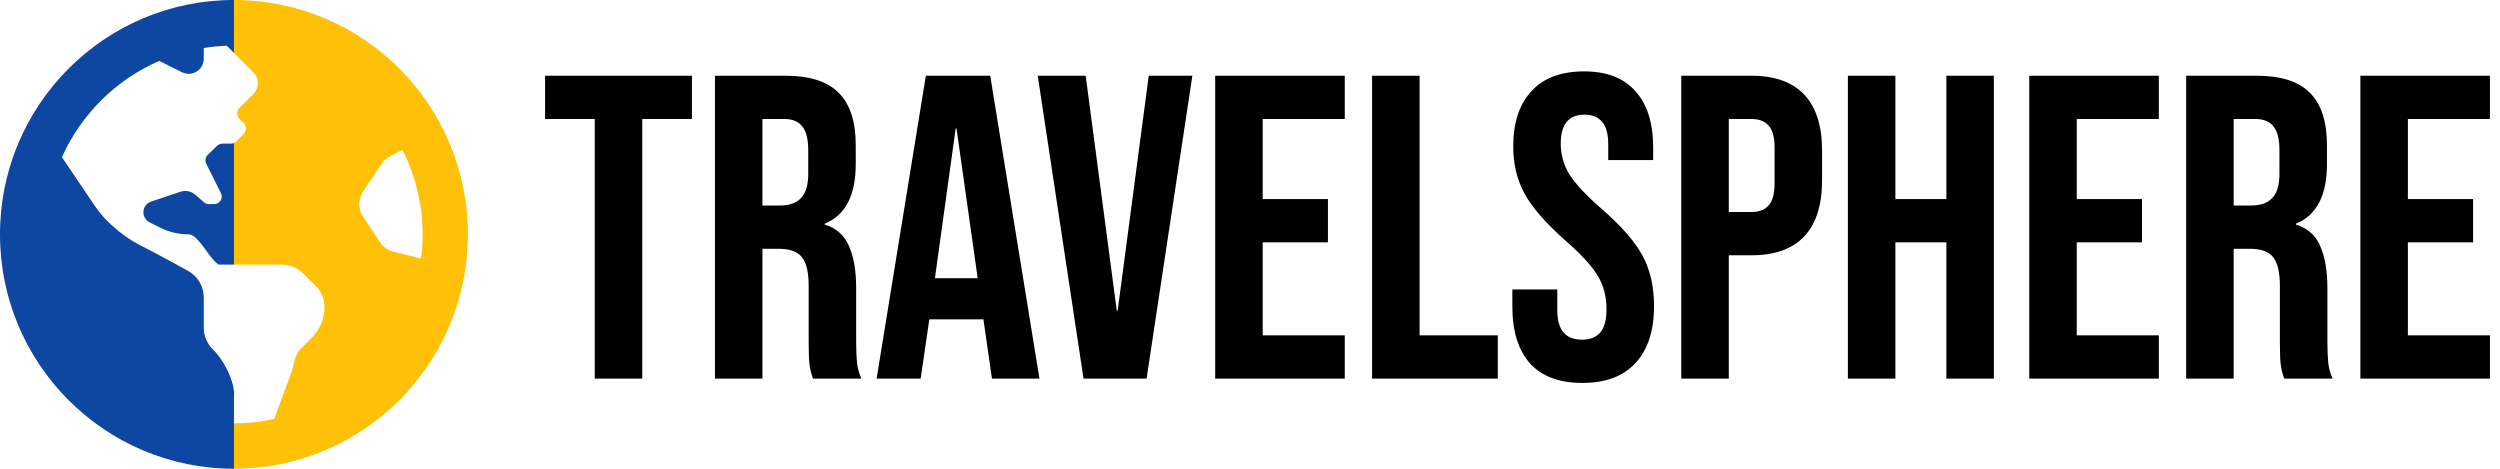<svg width="128" height="24" viewBox="0 0 128 24" fill="none" xmlns="http://www.w3.org/2000/svg">
<path fill-rule="evenodd" clip-rule="evenodd" d="M11.979 24C18.594 24 23.957 18.628 23.957 12C23.957 5.372 18.594 0 11.979 0V2.71L12.978 3.711C13.28 4.013 13.28 4.503 12.978 4.806L12.751 5.032L12.252 5.533C12.101 5.684 12.101 5.929 12.252 6.08L12.479 6.307C12.629 6.458 12.629 6.703 12.479 6.854L12.092 7.241C12.059 7.274 12.02 7.301 11.979 7.32V13.548H14.43C14.84 13.548 15.233 13.711 15.523 14.001L16.185 14.664C16.461 14.941 16.616 15.316 16.616 15.707C16.616 16.004 16.557 16.298 16.444 16.572C16.33 16.845 16.163 17.094 15.953 17.303C15.765 17.491 15.567 17.688 15.407 17.849C15.262 17.994 15.161 18.173 15.109 18.367C15.09 18.438 15.072 18.509 15.054 18.579C15.003 18.783 14.952 18.986 14.879 19.183L14.039 21.451C13.374 21.596 12.686 21.677 11.979 21.677V24ZM19.458 12.401C19.618 12.641 19.862 12.813 20.141 12.883L21.551 13.236C21.603 12.83 21.639 12.419 21.639 12C21.639 10.445 21.262 8.98 20.609 7.678L19.982 7.992C19.801 8.082 19.648 8.218 19.536 8.386L18.59 9.808C18.462 9.998 18.395 10.222 18.395 10.452C18.395 10.681 18.462 10.905 18.59 11.096L19.458 12.401Z" fill="#FFC107"/>
<path d="M30.451 6.092H27.908V3.877H35.427V6.092H32.884V19.385H30.451V6.092Z" fill="black"/>
<path d="M11.979 0C5.363 0 0 5.372 0 12C0 18.628 5.363 24 11.979 24V21.677V20.353C12.06 19.742 11.61 18.598 10.886 17.873C10.596 17.582 10.433 17.189 10.433 16.778V15.229C10.433 14.666 10.13 14.148 9.638 13.876C8.944 13.491 7.957 12.953 7.28 12.612C6.726 12.332 6.213 11.976 5.752 11.56L5.713 11.525C5.383 11.226 5.09 10.89 4.841 10.521C4.388 9.855 3.65 8.759 3.17 8.047C4.159 5.845 5.941 4.077 8.155 3.117L9.314 3.698C9.828 3.955 10.433 3.581 10.433 3.005V2.459C10.819 2.396 11.212 2.356 11.611 2.341L11.979 2.71V0Z" fill="#0D47A1"/>
<path fill-rule="evenodd" clip-rule="evenodd" d="M42.952 4.763C42.377 4.172 41.463 3.877 40.209 3.877H36.605V19.385H39.037V12.739H39.878C40.438 12.739 40.829 12.879 41.05 13.159C41.286 13.44 41.404 13.935 41.404 14.644V17.479C41.404 18.055 41.418 18.454 41.448 18.676C41.477 18.897 41.536 19.134 41.625 19.385H44.102C43.984 19.119 43.91 18.853 43.88 18.587C43.851 18.306 43.836 17.945 43.836 17.502V14.777C43.836 13.861 43.711 13.13 43.46 12.583C43.224 12.037 42.812 11.675 42.222 11.498V11.454C43.283 11.025 43.814 10.006 43.814 8.396V7.444C43.814 6.233 43.527 5.339 42.952 4.763ZM53.22 19.385L50.699 3.877H47.404L44.883 19.385H47.138L47.581 16.349H50.345V16.305L50.787 19.385H53.22ZM57.179 15.906L55.587 3.877H53.132L55.477 19.385H58.705L61.049 3.877H58.816L57.224 15.906H57.179ZM78.34 18.609C78.944 19.274 79.836 19.606 81.016 19.606C82.21 19.606 83.116 19.267 83.736 18.587C84.37 17.908 84.686 16.933 84.686 15.663C84.686 14.688 84.495 13.839 84.112 13.115C83.728 12.391 83.028 11.586 82.011 10.7C81.215 10.006 80.662 9.415 80.352 8.928C80.057 8.441 79.91 7.916 79.91 7.355C79.91 6.366 80.315 5.871 81.126 5.871C81.524 5.871 81.826 5.996 82.033 6.247C82.239 6.484 82.342 6.868 82.342 7.399V8.197H84.642V7.554C84.642 6.299 84.34 5.339 83.736 4.674C83.146 3.995 82.269 3.655 81.104 3.655C79.924 3.655 79.025 3.995 78.406 4.674C77.787 5.339 77.477 6.284 77.477 7.51C77.477 8.411 77.676 9.223 78.074 9.947C78.472 10.656 79.173 11.454 80.175 12.34C80.971 13.034 81.517 13.632 81.812 14.134C82.106 14.621 82.254 15.19 82.254 15.84C82.254 16.387 82.143 16.785 81.922 17.036C81.716 17.273 81.406 17.391 80.993 17.391C80.153 17.391 79.733 16.889 79.733 15.884V14.821H77.433V15.707C77.433 16.962 77.735 17.93 78.34 18.609ZM92.384 4.852C91.779 4.202 90.873 3.877 89.664 3.877H86.081V19.385H88.514V13.071H89.664C90.873 13.071 91.779 12.746 92.384 12.096C92.988 11.446 93.29 10.493 93.29 9.238V7.71C93.29 6.454 92.988 5.502 92.384 4.852ZM118.278 4.763C117.703 4.172 116.789 3.877 115.536 3.877H111.932V19.385H114.364V12.739H115.205C115.765 12.739 116.155 12.879 116.377 13.159C116.612 13.44 116.73 13.935 116.73 14.644V17.479C116.73 18.055 116.745 18.454 116.775 18.676C116.804 18.897 116.863 19.134 116.952 19.385H119.428C119.31 19.119 119.237 18.853 119.207 18.587C119.178 18.306 119.163 17.945 119.163 17.502V14.777C119.163 13.861 119.038 13.13 118.787 12.583C118.551 12.037 118.138 11.675 117.549 11.498V11.454C118.61 11.025 119.141 10.006 119.141 8.396V7.444C119.141 6.233 118.853 5.339 118.278 4.763ZM41.006 10.146C40.77 10.398 40.408 10.523 39.922 10.523H39.037V6.092H40.143C40.571 6.092 40.88 6.218 41.072 6.469C41.278 6.72 41.382 7.126 41.382 7.687V8.884C41.382 9.474 41.256 9.895 41.006 10.146ZM50.057 14.245L48.974 6.58H48.93L47.868 14.245H50.057ZM90.548 10.523C90.357 10.745 90.062 10.855 89.664 10.855H88.514V6.092H89.664C90.062 6.092 90.357 6.203 90.548 6.425C90.755 6.646 90.858 7.023 90.858 7.554V9.393C90.858 9.925 90.755 10.302 90.548 10.523ZM115.249 10.523C115.735 10.523 116.096 10.398 116.332 10.146C116.583 9.895 116.708 9.474 116.708 8.884V7.687C116.708 7.126 116.605 6.72 116.399 6.469C116.207 6.218 115.897 6.092 115.47 6.092H114.364V10.523H115.249ZM68.852 3.877H62.218V19.385H68.852V17.169H64.65V12.406H67.99V10.191H64.65V6.092H68.852V3.877ZM72.684 3.877H70.251V19.385H76.687V17.169H72.684V3.877ZM97.044 3.877H94.612V19.385H97.044V12.406H99.654V19.385H102.086V3.877H99.654V10.191H97.044V3.877ZM110.532 3.877H103.898V19.385H110.532V17.169H106.33V12.406H109.67V10.191H106.33V6.092H110.532V3.877ZM127.485 3.877H120.851V19.385H127.485V17.169H123.283V12.406H126.623V10.191H123.283V6.092H127.485V3.877Z" fill="black"/>
<path d="M11.819 7.354H11.384C11.284 7.354 11.187 7.394 11.115 7.464L10.636 7.931C10.577 7.988 10.538 8.063 10.524 8.144C10.511 8.225 10.523 8.308 10.559 8.382L11.312 9.891C11.441 10.148 11.254 10.451 10.967 10.451H10.695C10.601 10.451 10.512 10.417 10.442 10.356L9.993 9.966C9.892 9.878 9.769 9.818 9.638 9.792C9.506 9.765 9.37 9.774 9.242 9.816L7.737 10.319C7.622 10.357 7.522 10.431 7.451 10.53C7.38 10.628 7.342 10.746 7.342 10.868C7.342 11.087 7.466 11.287 7.661 11.385L8.197 11.653C8.651 11.881 9.152 11.999 9.661 11.999C9.951 11.999 10.265 12.429 10.566 12.841C10.792 13.151 11.011 13.45 11.206 13.548H11.979V7.32C11.929 7.342 11.874 7.354 11.819 7.354Z" fill="#0D47A1"/>
</svg>
